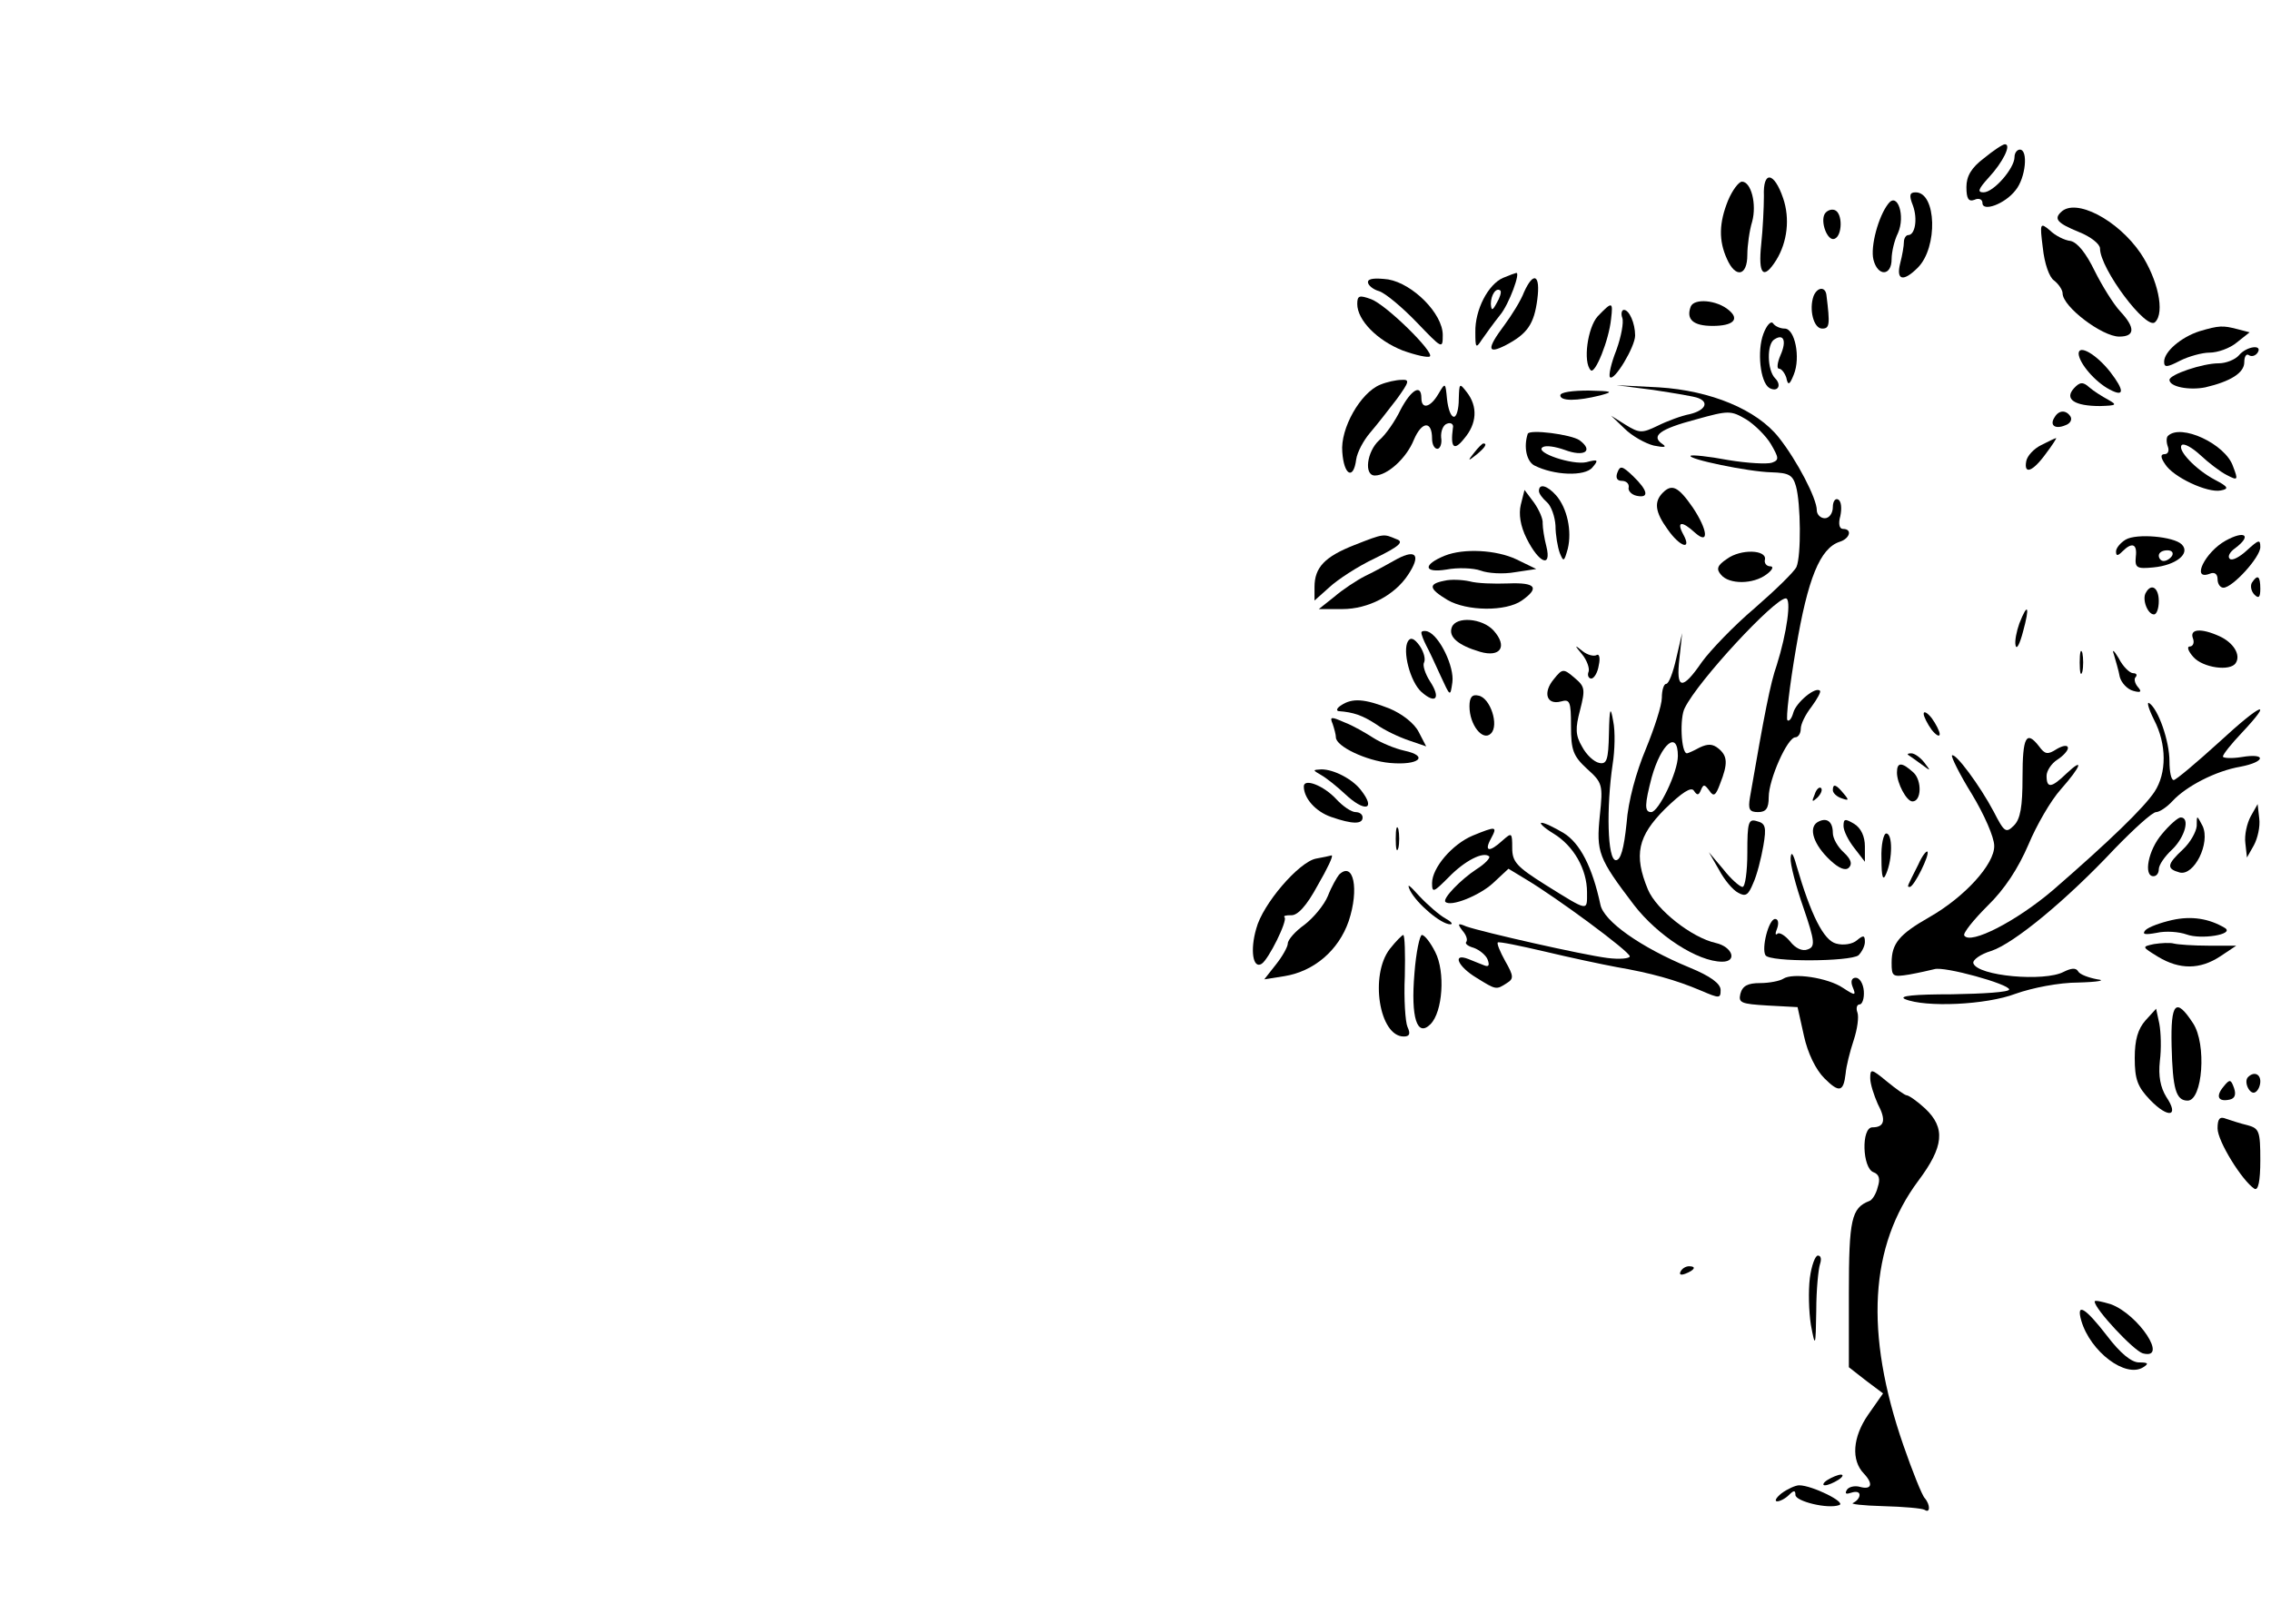 <?xml version="1.0" standalone="no"?>
<!DOCTYPE svg PUBLIC "-//W3C//DTD SVG 20010904//EN"
 "http://www.w3.org/TR/2001/REC-SVG-20010904/DTD/svg10.dtd">
<svg version="1.0" xmlns="http://www.w3.org/2000/svg"
 width="425pt" height="304pt" viewBox="0 0 425 304"
 preserveAspectRatio="xMidYMid meet">

<g transform="translate(0,304) scale(0.1,-0.1)"
fill="#000000" stroke="none">
<path d="M3713 2744 c-24 -18 -33 -34 -33 -54 0 -22 4 -28 15 -24 8 4 15 1 15
-6 0 -17 42 -2 62 24 19 23 24 76 8 76 -5 0 -10 -6 -10 -14 0 -21 -39 -66 -58
-66 -12 0 -10 6 10 28 26 28 43 62 30 62 -4 0 -22 -12 -39 -26z"/>
<path d="M3301 2673 c0 -21 -2 -62 -5 -90 -6 -57 4 -68 28 -30 21 34 26 78 13
116 -17 50 -38 52 -36 4z"/>
<path d="M3234 2665 c-17 -42 -18 -75 -2 -110 16 -36 38 -32 38 8 0 17 4 46 9
62 9 33 -2 75 -19 75 -6 0 -18 -16 -26 -35z"/>
<path d="M3580 2655 c9 -25 4 -55 -9 -55 -4 0 -8 -6 -8 -13 0 -7 -3 -25 -7
-40 -8 -32 6 -35 33 -8 38 38 35 141 -4 141 -11 0 -13 -5 -5 -25z"/>
<path d="M3534 2659 c-19 -24 -34 -81 -28 -105 8 -32 34 -31 34 1 0 13 5 35
12 49 14 32 -1 77 -18 55z"/>
<path d="M3415 2640 c-9 -15 5 -52 18 -47 15 5 16 49 0 54 -6 2 -14 -1 -18 -7z"/>
<path d="M3857 2643 c-14 -13 -6 -21 33 -37 23 -9 40 -23 40 -31 0 -38 87
-154 103 -138 19 18 5 81 -27 129 -43 63 -122 104 -149 77z"/>
<path d="M3823 2576 c3 -29 12 -55 21 -61 9 -7 16 -18 16 -24 0 -25 74 -81
106 -81 30 0 30 17 2 47 -13 14 -34 48 -48 76 -16 33 -32 53 -45 56 -11 1 -29
10 -39 20 -18 15 -19 14 -13 -33z"/>
<path d="M2813 2520 c-28 -12 -53 -60 -52 -102 0 -29 1 -31 12 -14 7 10 22 31
34 46 17 20 40 83 30 79 -1 0 -12 -4 -24 -9z m-12 -47 c-8 -15 -10 -15 -11 -2
0 17 10 32 18 25 2 -3 -1 -13 -7 -23z"/>
<path d="M2560 2512 c0 -6 10 -14 21 -17 12 -4 43 -30 70 -58 48 -50 49 -51
49 -24 0 40 -56 96 -102 104 -24 3 -38 2 -38 -5z"/>
<path d="M2852 2493 c-6 -16 -23 -43 -37 -62 -33 -44 -32 -55 3 -37 40 21 53
39 59 86 6 46 -7 53 -25 13z"/>
<path d="M3394 2486 c-9 -25 0 -61 16 -61 14 0 15 7 8 63 -2 16 -17 15 -24 -2z"/>
<path d="M2540 2471 c0 -30 37 -68 85 -87 25 -9 48 -14 51 -11 8 8 -81 96
-110 107 -22 8 -26 7 -26 -9z"/>
<path d="M3164 2466 c-9 -24 5 -36 41 -36 38 0 51 12 31 29 -23 20 -66 23 -72
7z"/>
<path d="M2990 2448 c-19 -21 -28 -86 -13 -101 8 -8 34 56 38 96 4 33 2 33
-25 5z"/>
<path d="M3036 2445 c3 -8 -2 -35 -11 -60 -10 -25 -15 -48 -12 -51 8 -8 47 57
47 78 0 23 -11 48 -21 48 -4 0 -6 -7 -3 -15z"/>
<path d="M3300 2415 c-12 -32 -6 -90 11 -101 16 -9 24 5 11 18 -15 15 -16 65
-1 73 17 11 23 -3 11 -30 -6 -14 -7 -25 -3 -25 5 0 11 -8 14 -17 3 -15 6 -14
14 6 13 32 2 86 -17 86 -8 0 -18 4 -22 10 -4 5 -12 -4 -18 -20z"/>
<path d="M4116 2420 c-34 -11 -66 -38 -66 -57 0 -11 5 -11 30 2 16 8 41 15 55
15 15 0 38 8 51 19 l24 19 -23 6 c-27 7 -34 7 -71 -4z"/>
<path d="M3890 2378 c1 -18 31 -53 58 -67 28 -15 28 -2 1 33 -26 33 -59 52
-59 34z"/>
<path d="M4190 2375 c-7 -8 -24 -15 -38 -15 -30 0 -92 -21 -92 -31 0 -13 37
-20 67 -14 47 11 73 27 73 47 0 11 4 17 9 13 5 -3 12 -1 16 5 10 16 -21 12
-35 -5z"/>
<path d="M2583 2320 c-37 -15 -75 -82 -71 -126 3 -44 21 -53 26 -14 2 14 14
36 26 50 12 14 34 42 50 63 23 32 25 37 9 36 -10 0 -28 -4 -40 -9z"/>
<path d="M3881 2313 c-18 -20 1 -33 49 -33 31 1 33 2 15 12 -11 6 -27 16 -35
23 -12 11 -18 10 -29 -2z"/>
<path d="M2692 2303 c-15 -26 -32 -30 -32 -8 0 27 -19 16 -39 -22 -10 -21 -28
-47 -40 -57 -23 -21 -29 -66 -8 -66 23 0 59 32 73 67 15 35 34 36 34 2 0 -10
4 -19 10 -19 5 0 9 10 7 21 -1 12 4 24 11 26 7 3 13 -1 11 -8 -5 -37 2 -44 21
-20 24 28 26 60 5 87 -14 18 -14 17 -15 -13 0 -18 -4 -33 -9 -33 -6 0 -11 15
-13 33 -3 31 -3 32 -16 10z"/>
<path d="M3095 2310 c39 -6 76 -12 83 -15 21 -8 13 -23 -15 -30 -16 -3 -43
-13 -61 -22 -29 -14 -34 -14 -60 2 l-27 17 25 -24 c14 -14 39 -28 55 -32 20
-4 25 -3 16 3 -22 15 -5 28 63 46 61 17 65 17 94 0 16 -10 37 -31 46 -46 15
-26 16 -30 2 -35 -9 -3 -46 -1 -82 5 -37 7 -68 10 -70 8 -7 -6 108 -30 151
-31 33 -1 40 -5 46 -26 9 -32 10 -130 1 -151 -4 -9 -39 -43 -78 -77 -39 -33
-83 -79 -99 -101 -37 -54 -49 -52 -42 7 l5 47 -11 -47 c-6 -27 -14 -48 -19
-48 -4 0 -8 -11 -8 -26 0 -14 -14 -57 -30 -96 -18 -43 -33 -97 -36 -139 -5
-48 -11 -69 -20 -69 -16 0 -18 99 -6 180 4 25 5 61 1 80 -5 29 -7 26 -8 -23
-1 -49 -4 -58 -18 -55 -10 2 -24 15 -32 30 -13 22 -13 35 -4 69 10 39 9 44
-10 60 -21 18 -23 18 -39 -2 -21 -25 -14 -49 13 -42 17 5 19 0 19 -46 0 -45 4
-56 30 -80 29 -26 30 -30 24 -87 -7 -69 -3 -80 64 -168 44 -57 119 -106 165
-106 29 0 19 28 -12 35 -45 10 -111 62 -127 100 -27 65 -19 100 32 151 32 31
49 42 54 34 6 -9 9 -9 13 1 5 12 7 11 16 -1 8 -12 12 -9 20 13 15 38 14 52 -3
66 -11 9 -20 9 -35 2 -11 -6 -22 -11 -24 -11 -11 0 -14 67 -4 85 25 51 168
205 189 205 11 0 2 -65 -17 -125 -12 -34 -23 -91 -50 -247 -4 -23 -1 -28 15
-28 15 0 20 7 20 28 0 33 35 112 50 112 5 0 10 7 10 16 0 9 9 27 20 41 11 15
18 28 16 30 -8 9 -45 -22 -50 -41 -3 -11 -8 -17 -11 -14 -3 3 4 64 16 134 22
131 45 188 82 200 19 6 24 24 6 24 -7 0 -9 10 -5 24 3 14 2 28 -4 31 -5 3 -10
-3 -10 -14 0 -12 -7 -21 -15 -21 -8 0 -15 7 -15 15 0 22 -37 93 -71 136 -41
52 -127 88 -225 94 l-79 4 70 -9z m45 -685 c0 -30 -36 -105 -50 -105 -13 0
-12 15 1 65 18 64 49 89 49 40z"/>
<path d="M2920 2300 c0 -11 31 -11 75 0 26 7 22 8 -22 9 -30 0 -53 -3 -53 -9z"/>
<path d="M3845 2259 c-10 -15 1 -23 20 -15 9 3 13 10 10 16 -8 13 -22 13 -30
-1z"/>
<path d="M2859 2228 c-8 -25 -2 -51 12 -59 37 -19 95 -21 109 -4 12 14 11 16
-11 10 -26 -6 -98 18 -82 28 6 4 24 1 41 -5 37 -14 55 -2 28 18 -16 11 -94 21
-97 12z"/>
<path d="M4057 2224 c-3 -3 -3 -12 0 -20 3 -8 0 -14 -6 -14 -8 0 -8 -6 1 -19
15 -24 79 -54 104 -49 16 3 14 7 -11 20 -36 19 -71 56 -62 65 4 4 20 -5 35
-19 15 -14 37 -31 49 -37 21 -11 22 -10 12 16 -14 42 -98 81 -122 57z"/>
<path d="M3820 2207 c-14 -7 -26 -20 -28 -30 -5 -26 12 -20 36 13 13 17 21 30
20 30 -2 0 -14 -6 -28 -13z"/>
<path d="M2759 2193 c-13 -16 -12 -17 4 -4 16 13 21 21 13 21 -2 0 -10 -8 -17
-17z"/>
<path d="M3027 2156 c-4 -10 -1 -16 8 -16 8 0 14 -5 13 -12 -2 -6 5 -14 15
-16 24 -5 21 10 -7 37 -20 19 -24 20 -29 7z"/>
<path d="M2880 2121 c0 -5 7 -14 15 -21 8 -7 15 -27 16 -44 0 -17 4 -40 8 -51
7 -17 8 -17 15 8 8 33 -1 76 -22 100 -16 18 -32 23 -32 8z"/>
<path d="M3112 2118 c-17 -17 -15 -36 9 -69 23 -33 46 -40 29 -9 -13 24 -3 26
22 3 27 -24 24 5 -4 47 -27 39 -39 45 -56 28z"/>
<path d="M2846 2095 c-4 -17 -1 -39 11 -63 23 -46 47 -56 37 -15 -4 15 -7 35
-7 43 1 9 -7 26 -16 39 l-18 24 -7 -28z"/>
<path d="M2535 2020 c-56 -22 -75 -42 -75 -79 l0 -25 28 25 c15 14 53 39 85
54 47 23 55 31 40 36 -24 10 -22 11 -78 -11z"/>
<path d="M3978 2030 c-10 -6 -18 -16 -18 -22 0 -9 3 -9 12 0 18 18 28 14 25
-10 -2 -21 2 -23 33 -20 42 4 70 26 53 43 -15 15 -85 21 -105 9z m87 -30 c-3
-5 -10 -10 -16 -10 -5 0 -9 5 -9 10 0 6 7 10 16 10 8 0 12 -4 9 -10z"/>
<path d="M4165 2028 c-38 -21 -65 -75 -30 -62 9 4 15 0 15 -10 0 -9 5 -16 11
-16 17 0 69 57 69 76 0 15 -3 14 -25 -6 -14 -13 -28 -20 -32 -16 -5 4 0 13 10
20 32 24 18 34 -18 14z"/>
<path d="M2615 1994 c-16 -9 -43 -24 -60 -32 -16 -8 -43 -26 -58 -39 l-29 -23
44 0 c49 0 98 26 123 64 24 36 16 49 -20 30z"/>
<path d="M2704 2000 c-42 -17 -40 -33 3 -26 21 4 50 3 64 -2 13 -5 42 -7 64
-3 l40 6 -37 18 c-38 18 -99 21 -134 7z"/>
<path d="M3232 1994 c-18 -12 -21 -19 -11 -30 15 -18 60 -18 85 1 11 8 14 15
7 15 -7 0 -12 6 -10 13 3 18 -45 20 -71 1z"/>
<path d="M2703 1953 c-31 -6 -29 -15 6 -36 36 -21 109 -22 139 -1 34 24 26 34
-25 32 -27 -1 -59 0 -73 4 -14 3 -35 4 -47 1z"/>
<path d="M4214 1949 c-3 -6 -1 -16 5 -22 8 -8 11 -5 11 11 0 24 -5 28 -16 11z"/>
<path d="M4016 1931 c-8 -12 3 -41 15 -41 5 0 9 11 9 25 0 25 -14 34 -24 16z"/>
<path d="M3779 1873 c-5 -14 -9 -33 -7 -41 2 -9 8 3 14 26 13 47 9 56 -7 15z"/>
<path d="M2717 1866 c-7 -18 12 -34 53 -46 38 -11 52 10 25 40 -21 23 -70 27
-78 6z"/>
<path d="M2660 1856 c0 -4 4 -14 9 -24 5 -9 17 -35 27 -57 18 -39 18 -40 22
-12 4 29 -24 87 -46 95 -6 2 -12 1 -12 -2z"/>
<path d="M4104 1845 c3 -8 0 -15 -6 -15 -6 0 -3 -9 7 -20 18 -20 69 -27 79
-11 10 15 -4 38 -30 50 -35 16 -57 14 -50 -4z"/>
<path d="M2635 1840 c-11 -18 4 -76 25 -95 27 -24 37 -12 16 20 -9 14 -14 30
-11 35 3 6 0 19 -8 31 -10 14 -17 17 -22 9z"/>
<path d="M2961 1815 c9 -11 14 -26 12 -32 -3 -7 0 -13 5 -13 5 0 12 11 14 25
3 13 1 22 -4 19 -5 -3 -17 0 -26 7 -16 13 -16 12 -1 -6z"/>
<path d="M3892 1800 c0 -19 2 -27 5 -17 2 9 2 25 0 35 -3 9 -5 1 -5 -18z"/>
<path d="M3956 1815 c3 -11 9 -30 11 -42 3 -11 14 -23 25 -26 14 -4 17 -2 9 7
-6 7 -8 16 -4 19 3 4 1 7 -5 7 -6 0 -19 12 -27 28 -9 15 -13 18 -9 7z"/>
<path d="M2750 1718 c0 -35 25 -66 40 -51 16 15 -1 67 -23 71 -12 3 -17 -3
-17 -20z"/>
<path d="M2510 1720 c-8 -5 -10 -10 -5 -11 28 -2 45 -8 71 -25 15 -11 43 -24
61 -30 l32 -11 -14 27 c-8 16 -31 34 -55 44 -46 18 -69 20 -90 6z"/>
<path d="M4031 1693 c24 -46 24 -100 1 -135 -20 -30 -84 -92 -190 -184 -68
-58 -155 -103 -166 -85 -3 4 17 29 43 55 33 32 58 71 77 115 15 36 42 83 61
104 38 43 44 61 10 29 -28 -27 -37 -28 -37 -4 0 9 9 23 20 30 11 7 20 17 20
22 0 6 -9 5 -21 -2 -17 -11 -22 -10 -33 5 -24 31 -31 18 -31 -58 0 -55 -4 -78
-16 -90 -15 -15 -18 -13 -38 26 -26 49 -72 111 -78 105 -2 -2 14 -35 37 -72
23 -38 42 -81 42 -97 1 -34 -55 -96 -122 -134 -56 -32 -70 -49 -70 -85 0 -26
2 -27 33 -22 17 3 39 8 47 10 18 6 140 -28 140 -38 0 -5 -48 -8 -107 -9 -70 0
-101 -3 -88 -9 38 -16 152 -11 207 10 31 11 81 21 118 21 36 1 52 4 35 6 -16
3 -33 9 -36 15 -4 7 -13 6 -27 -1 -36 -19 -161 -8 -169 16 -2 6 13 17 33 23
43 14 142 96 232 192 36 37 70 68 77 68 6 0 20 9 31 21 25 27 80 56 127 64 47
9 49 26 2 18 -19 -3 -35 -2 -35 1 0 4 16 24 35 44 62 66 37 56 -42 -17 -43
-39 -81 -71 -85 -71 -5 0 -8 16 -8 35 0 38 -21 98 -38 109 -5 3 -1 -11 9 -31z"/>
<path d="M3600 1704 c0 -5 7 -19 15 -30 8 -10 15 -14 15 -8 0 5 -7 19 -15 30
-8 10 -15 14 -15 8z"/>
<path d="M2494 1685 c3 -9 6 -20 6 -25 0 -17 57 -44 101 -48 55 -5 74 13 27
23 -18 4 -44 15 -58 24 -14 9 -38 23 -54 29 -25 11 -28 11 -22 -3z"/>
<path d="M3571 1627 c2 -1 13 -9 24 -17 19 -14 19 -14 6 3 -7 9 -18 17 -24 17
-6 0 -8 -1 -6 -3z"/>
<path d="M3550 1594 c0 -20 18 -54 29 -54 17 0 18 39 2 54 -22 20 -31 20 -31
0z"/>
<path d="M2473 1589 c9 -5 29 -21 44 -35 37 -35 59 -30 30 7 -16 21 -51 39
-74 39 -17 -1 -17 -1 0 -11z"/>
<path d="M2440 1568 c0 -22 22 -47 51 -57 40 -14 59 -14 59 -1 0 6 -6 10 -13
10 -8 0 -24 11 -36 24 -24 26 -61 40 -61 24z"/>
<path d="M3396 1553 c-6 -14 -5 -15 5 -6 7 7 10 15 7 18 -3 3 -9 -2 -12 -12z"/>
<path d="M3430 1561 c0 -5 7 -12 16 -15 14 -5 15 -4 4 9 -14 17 -20 19 -20 6z"/>
<path d="M4212 1512 c-7 -13 -12 -35 -10 -50 l3 -27 13 23 c7 13 12 35 10 50
l-3 27 -13 -23z"/>
<path d="M3270 1444 c0 -35 -4 -64 -9 -64 -5 0 -22 15 -36 33 l-27 32 19 -33
c10 -19 26 -38 36 -43 14 -8 19 -4 28 18 7 15 15 47 19 70 6 35 4 42 -12 46
-16 5 -18 -2 -18 -59z"/>
<path d="M3401 1501 c-17 -11 -7 -42 24 -71 17 -16 29 -20 35 -14 7 7 4 16
-10 29 -11 10 -20 26 -20 36 0 22 -12 30 -29 20z"/>
<path d="M3450 1494 c0 -9 9 -27 20 -41 l20 -26 0 29 c0 18 -7 34 -20 42 -17
10 -20 10 -20 -4z"/>
<path d="M4046 1479 c-26 -30 -35 -79 -16 -79 6 0 10 6 10 13 0 8 11 24 25 37
24 23 34 60 16 60 -5 0 -21 -14 -35 -31z"/>
<path d="M4111 1494 c-1 -11 -12 -31 -26 -44 -30 -28 -31 -36 -6 -43 27 -7 58
55 43 87 -11 21 -11 21 -11 0z"/>
<path d="M2612 1470 c0 -19 2 -27 5 -17 2 9 2 25 0 35 -3 9 -5 1 -5 -18z"/>
<path d="M2907 1480 c38 -23 63 -67 63 -110 0 -36 4 -37 -78 14 -54 34 -62 43
-62 69 0 29 -1 29 -18 14 -25 -23 -35 -21 -22 3 13 24 10 24 -34 6 -38 -16
-76 -60 -76 -89 0 -19 3 -17 31 11 30 31 65 49 76 39 2 -3 -8 -14 -24 -24 -29
-19 -64 -55 -58 -61 10 -10 64 12 89 35 l29 27 33 -20 c57 -34 194 -135 194
-144 0 -4 -19 -6 -42 -3 -47 6 -232 48 -264 59 -16 7 -17 5 -7 -8 7 -8 10 -17
7 -21 -3 -3 3 -8 14 -11 11 -4 23 -14 26 -22 4 -11 2 -14 -6 -11 -7 3 -21 8
-30 12 -31 12 -20 -14 15 -35 37 -23 37 -23 57 -10 13 8 13 13 -3 41 -10 18
-16 33 -14 35 2 2 41 -6 88 -17 46 -11 107 -24 134 -29 64 -11 111 -24 158
-44 35 -15 37 -15 37 1 0 12 -19 26 -58 42 -92 38 -161 87 -167 118 -15 70
-38 115 -69 134 -17 10 -35 19 -41 19 -5 0 4 -9 22 -20z"/>
<path d="M3521 1433 c0 -36 3 -43 9 -28 12 28 12 75 0 75 -5 0 -10 -21 -9 -47z"/>
<path d="M3351 1434 c-1 -11 10 -53 24 -93 22 -64 22 -73 8 -78 -10 -4 -23 2
-33 15 -10 12 -21 18 -24 14 -4 -3 -4 1 0 11 3 9 2 17 -4 17 -12 0 -26 -55
-18 -68 8 -13 158 -12 174 0 6 6 12 17 12 25 0 13 -3 13 -15 3 -8 -7 -25 -10
-39 -6 -23 6 -47 53 -74 146 -6 22 -10 28 -11 14z"/>
<path d="M3590 1422 c-21 -42 -22 -42 -16 -42 8 0 38 61 33 66 -2 2 -10 -8
-17 -24z"/>
<path d="M2463 1433 c-32 -6 -100 -85 -112 -131 -12 -41 -6 -76 10 -66 13 8
49 81 43 87 -3 3 3 4 12 4 12 -1 29 17 50 56 18 31 30 56 26 56 -4 -1 -17 -4
-29 -6z"/>
<path d="M2506 1403 c-4 -5 -14 -22 -21 -40 -7 -17 -27 -41 -44 -54 -17 -12
-31 -28 -31 -35 0 -6 -10 -24 -22 -39 l-22 -28 38 6 c55 9 101 48 120 103 20
60 9 113 -18 87z"/>
<path d="M2639 1373 c13 -25 58 -63 75 -63 6 0 2 5 -9 11 -11 6 -33 25 -49 42
-19 21 -24 25 -17 10z"/>
<path d="M4065 1318 c-22 -5 -44 -13 -50 -19 -7 -8 -1 -9 21 -5 17 4 42 2 56
-3 27 -10 90 0 72 12 -30 18 -63 23 -99 15z"/>
<path d="M2601 1264 c-38 -49 -20 -164 26 -164 11 0 13 5 7 18 -4 9 -7 52 -5
95 1 42 0 77 -3 77 -2 0 -14 -12 -25 -26z"/>
<path d="M2647 1218 c-7 -83 5 -120 30 -95 23 23 28 98 9 135 -9 18 -20 32
-25 32 -4 0 -11 -32 -14 -72z"/>
<path d="M4031 1273 c-23 -5 -23 -5 8 -24 40 -24 78 -24 116 1 l30 20 -52 0
c-28 0 -57 2 -65 4 -7 2 -24 1 -37 -1z"/>
<path d="M3337 1208 c-6 -4 -26 -8 -43 -8 -23 0 -33 -5 -37 -20 -4 -17 1 -19
51 -22 l56 -3 12 -54 c7 -32 22 -63 38 -79 28 -28 36 -26 40 9 1 13 8 41 15
62 7 21 10 44 7 52 -3 8 -1 15 4 15 5 0 9 11 8 25 -1 14 -8 25 -15 25 -8 0
-10 -7 -6 -17 7 -17 5 -17 -18 -2 -28 19 -94 29 -112 17z"/>
<path d="M4064 1082 c2 -80 8 -102 30 -102 28 0 36 106 10 145 -32 49 -42 39
-40 -43z"/>
<path d="M4015 1130 c-14 -16 -20 -36 -20 -70 0 -40 5 -54 29 -79 34 -35 55
-31 30 6 -11 18 -15 39 -12 67 3 23 2 54 -1 70 l-6 28 -20 -22z"/>
<path d="M3500 1022 c0 -11 7 -32 14 -48 16 -30 13 -44 -10 -44 -21 0 -19 -76
2 -84 11 -4 13 -13 8 -28 -3 -13 -11 -25 -16 -26 -33 -13 -38 -34 -38 -172 l0
-139 32 -25 32 -24 -28 -40 c-29 -42 -32 -85 -8 -110 18 -19 15 -31 -7 -25
-10 3 -22 0 -25 -6 -4 -7 -1 -8 8 -5 9 3 16 2 16 -4 0 -6 -6 -12 -12 -15 -7
-2 18 -5 56 -6 38 -1 73 -4 78 -7 10 -7 11 9 0 22 -5 5 -23 50 -40 99 -73 211
-63 373 28 495 48 64 51 99 13 135 -15 14 -31 25 -35 25 -3 0 -20 12 -37 26
-29 24 -31 24 -31 6z"/>
<path d="M4207 1024 c-9 -9 4 -35 14 -28 5 3 9 12 9 20 0 14 -12 19 -23 8z"/>
<path d="M4161 1006 c-15 -18 -10 -29 12 -24 9 2 12 9 8 21 -6 17 -8 18 -20 3z"/>
<path d="M4150 928 c0 -24 46 -98 69 -113 7 -4 11 14 11 53 0 55 -2 60 -24 66
-13 3 -31 9 -40 12 -12 5 -16 0 -16 -18z"/>
<path d="M3387 648 c-3 -24 -2 -63 2 -88 8 -43 9 -42 10 27 0 39 4 78 7 87 3
9 2 16 -4 16 -5 0 -12 -19 -15 -42z"/>
<path d="M3145 660 c-3 -6 1 -7 9 -4 18 7 21 14 7 14 -6 0 -13 -4 -16 -10z"/>
<path d="M3920 604 c0 -14 73 -92 90 -97 49 -13 -8 73 -60 92 -17 5 -30 8 -30
5z"/>
<path d="M3895 568 c17 -58 83 -108 116 -87 11 7 9 9 -8 9 -14 0 -35 17 -60
50 -41 53 -58 63 -48 28z"/>
<path d="M3420 270 c-8 -5 -10 -10 -5 -10 6 0 17 5 25 10 8 5 11 10 5 10 -5 0
-17 -5 -25 -10z"/>
<path d="M3334 245 c-10 -8 -14 -15 -8 -15 5 0 15 5 22 12 9 9 12 9 12 0 0
-12 61 -27 82 -19 14 5 -51 37 -75 37 -7 0 -22 -7 -33 -15z"/>
</g>
</svg>
